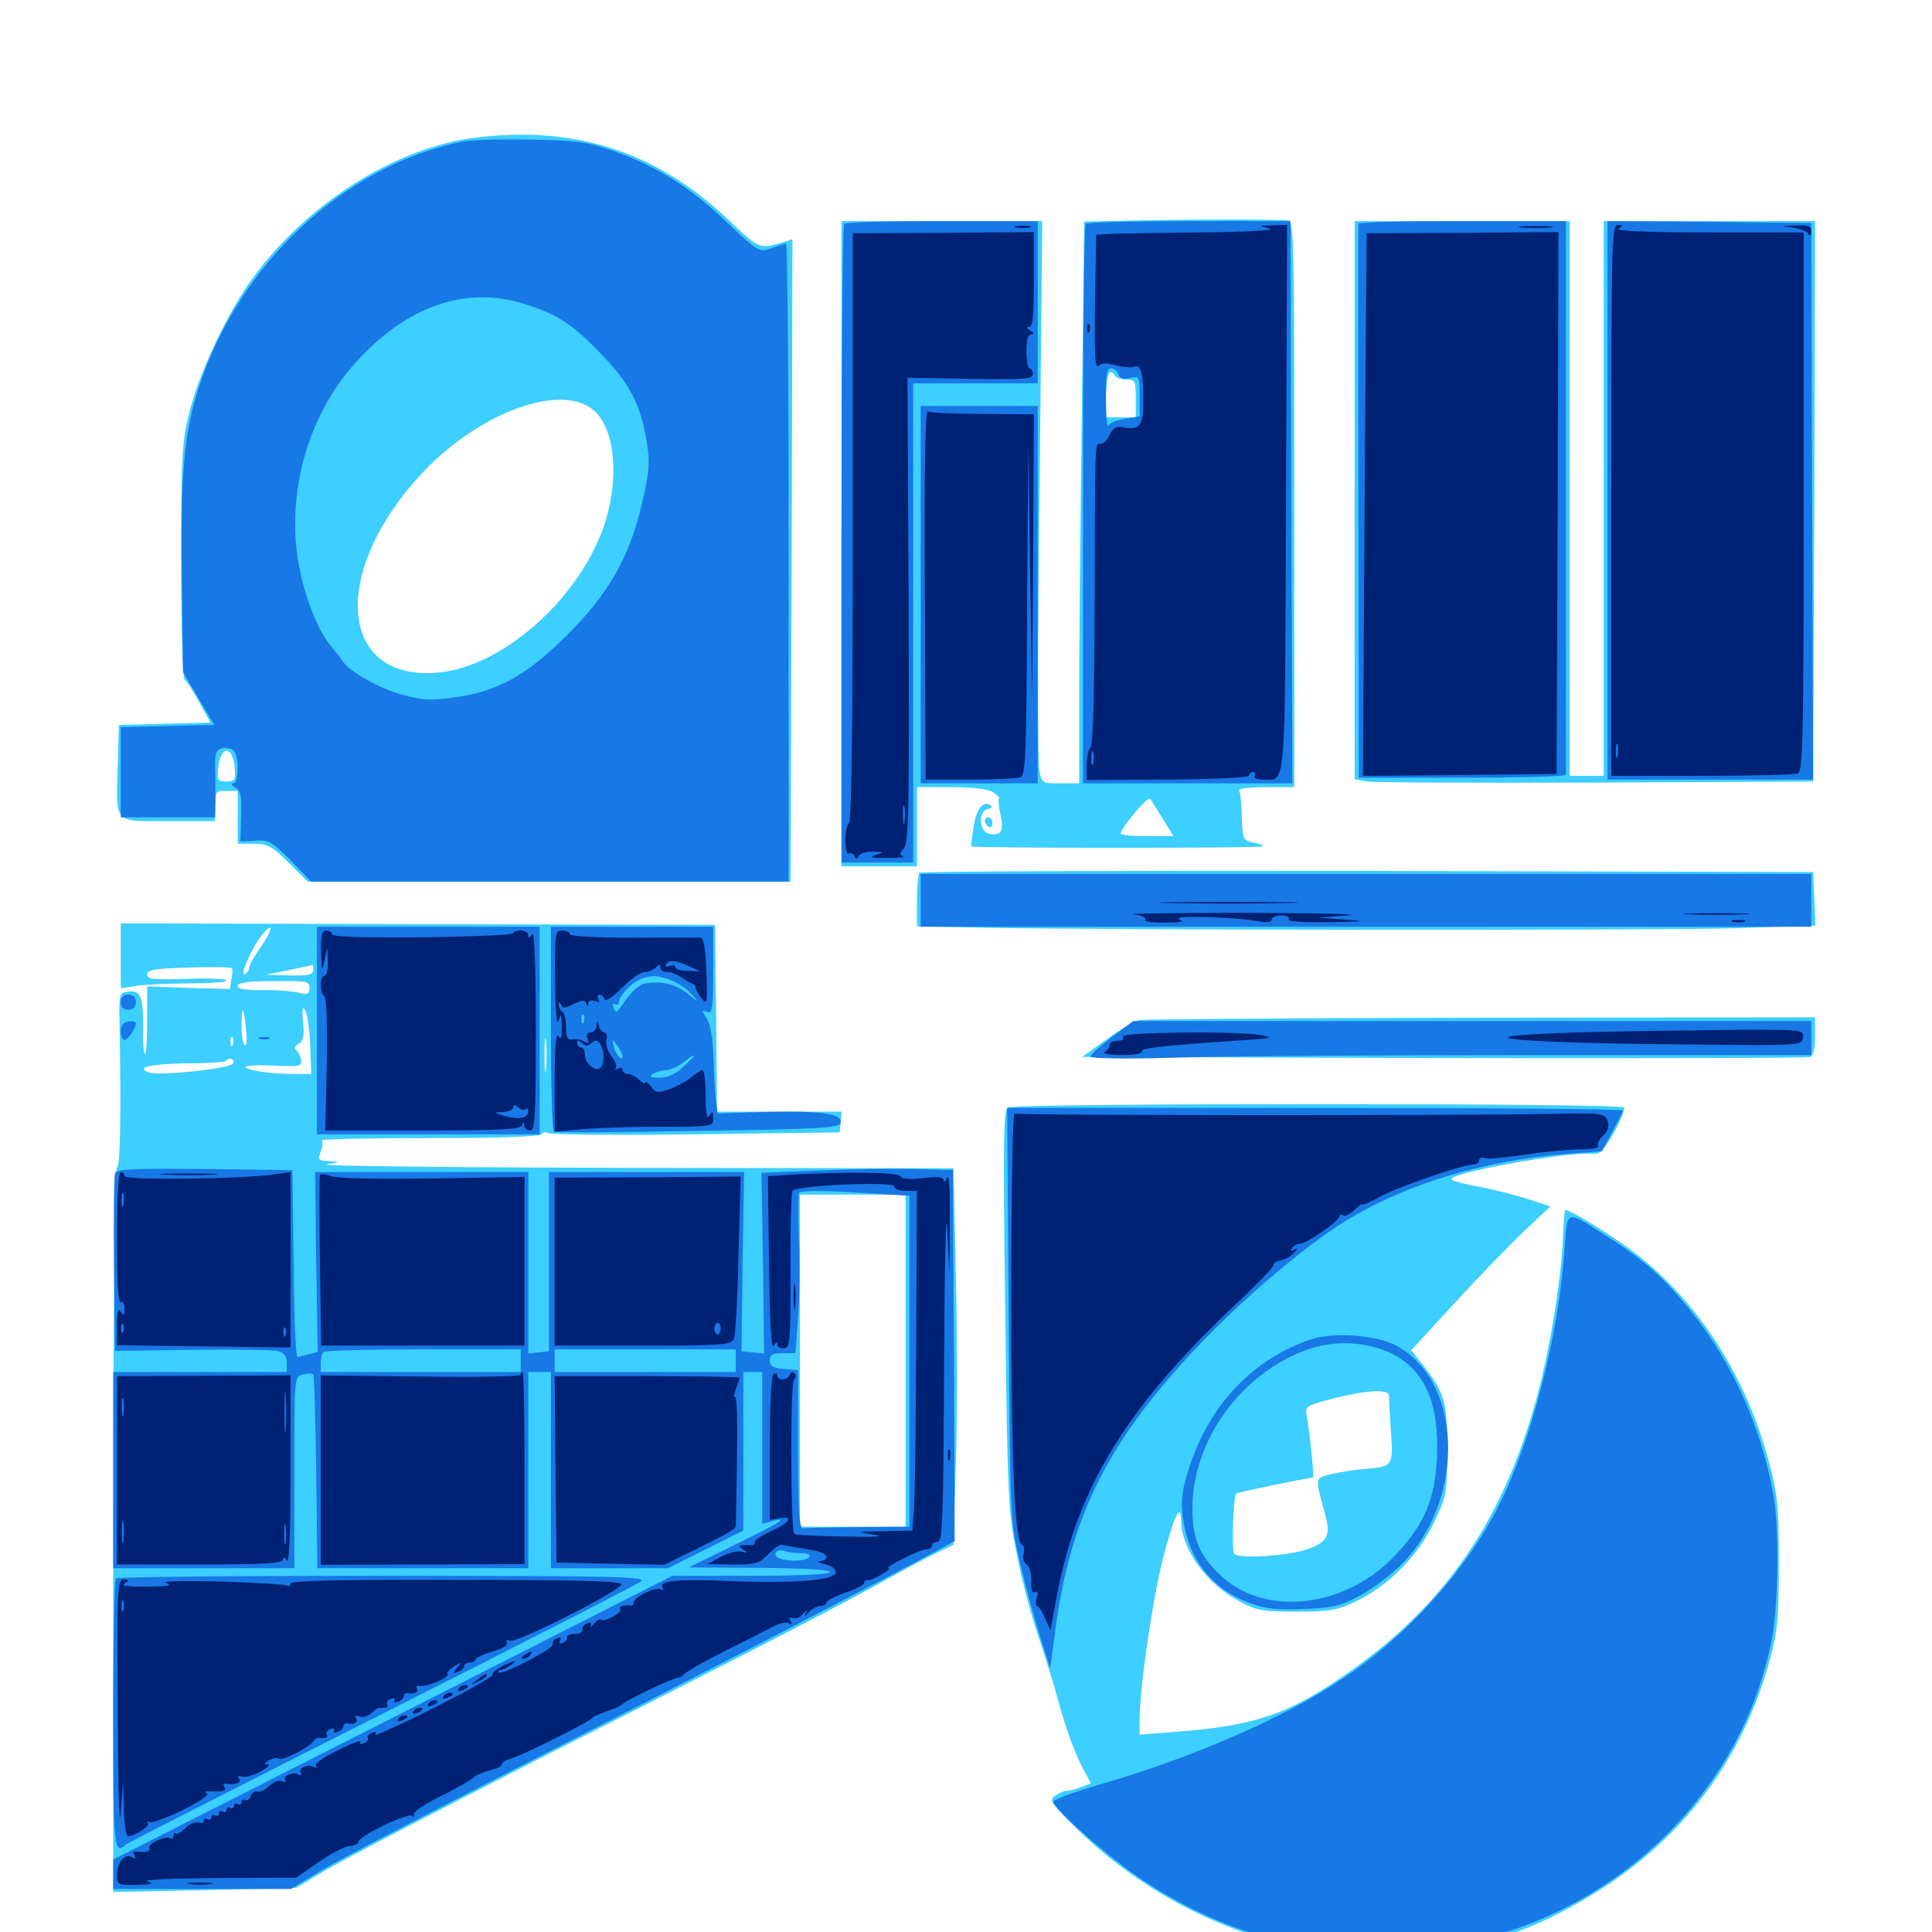 <svg xmlns="http://www.w3.org/2000/svg" viewBox="0 -1000 1000 1000">
	<path fill="#3ccfff" d="M238.086 -927.539C198.633 -919.727 157.812 -892.578 131.055 -856.445C117.969 -838.672 102.734 -806.445 97.852 -785.938C94.141 -771.094 93.75 -762.891 93.75 -709.375C93.75 -674.219 94.531 -649.023 95.508 -648.242C96.484 -647.656 100 -642.383 103.125 -636.523L108.984 -625.977L85.156 -625.391L61.523 -624.805L60.938 -604.297C60.156 -572.852 58.203 -575 86.914 -575H111.328V-582.812C111.328 -590.234 111.719 -590.625 117.188 -590.625H123.047V-576.953V-563.281H131.25C138.477 -563.281 140.625 -562.109 149.414 -553.516L159.375 -543.555H284.375H409.18L409.766 -709.961L410.156 -876.172L405.859 -874.805C392.969 -870.898 393.164 -870.898 377.344 -885.938C345.312 -916.406 310.156 -930.664 267.969 -930.273C258.594 -930.273 245.117 -928.906 238.086 -927.539ZM306.25 -788.477C317.773 -780.078 320.898 -754.883 313.477 -730.469C301.758 -692.188 261.523 -655.273 227.344 -651.953C175.977 -646.68 170.312 -702.344 217.188 -753.711C246.094 -785.352 288.281 -801.758 306.25 -788.477ZM121.484 -602.344C122.07 -596.289 121.484 -595.508 117.188 -595.508C112.695 -595.508 112.305 -596.094 112.891 -602.344C114.258 -614.453 120.508 -614.453 121.484 -602.344ZM590.625 -885.938L561.133 -885.352L559.961 -785.547C559.18 -730.664 558.594 -665.234 558.594 -640.039V-594.531H548.828C539.258 -594.531 539.258 -594.531 537.891 -601.758C537.109 -605.664 537.109 -671.094 538.086 -747.266L539.453 -885.547H487.5H435.547V-718.555V-551.562H455.078H474.609V-572.07V-592.578H492.773C505.469 -592.383 511.914 -591.602 514.453 -589.648C516.602 -588.086 517.773 -586.719 517.188 -586.719C516.602 -586.719 516.797 -583.008 517.773 -578.516C519.922 -569.727 518.164 -566.992 511.523 -568.555C506.641 -569.922 506.25 -580.273 511.328 -581.25C513.281 -581.641 513.867 -582.422 512.695 -583.203C508.789 -585.742 505.273 -581.25 503.906 -571.875C503.125 -566.602 502.539 -562.109 502.734 -561.914C503.516 -560.938 652.539 -560.938 653.516 -561.914C654.102 -562.305 651.953 -563.281 648.828 -563.867C643.359 -565.039 643.164 -565.43 642.773 -577.148C642.578 -583.789 641.992 -590.039 641.406 -591.016C640.82 -591.797 647.07 -592.578 655.078 -592.578H669.922V-739.062C669.922 -877.148 669.727 -885.547 666.602 -885.938C659.766 -886.523 619.531 -886.523 590.625 -885.938ZM577.148 -805.469C577.734 -804.492 580.469 -803.516 583.203 -803.516C587.5 -803.516 587.891 -802.734 587.891 -793.75V-783.984H579.883H572.07L572.461 -795.703C572.852 -806.836 574.414 -809.961 577.148 -805.469ZM601.367 -576.953L607.422 -567.188H593.75C586.133 -567.188 580.078 -567.773 580.078 -568.555C580.078 -571.094 592.773 -586.523 595.117 -586.719C595.312 -586.719 598.047 -582.422 601.367 -576.953ZM701.172 -741.016V-596.68L707.617 -595.508C710.938 -594.922 764.453 -594.727 826.172 -594.922L938.477 -595.508L939.062 -740.625L939.453 -885.547H884.766H830.078V-741.992V-598.438H821.289H812.5V-741.992V-885.547H756.836H701.172ZM509.766 -575.195C509.766 -574.023 510.742 -572.656 511.719 -572.07C512.891 -571.484 513.672 -572.266 513.672 -573.828C513.672 -575.586 512.891 -576.953 511.719 -576.953C510.742 -576.953 509.766 -576.172 509.766 -575.195ZM475.977 -548.242C475.195 -547.656 474.609 -541.016 474.609 -533.789V-520.508L502.539 -519.922C561.328 -518.555 856.641 -518.359 897.07 -519.531L939.648 -520.898L939.062 -534.766L938.477 -548.633L707.812 -549.219C581.055 -549.414 476.562 -549.023 475.977 -548.242ZM62.5 -505.273V-488.477L71.484 -489.844C76.562 -490.43 88.867 -491.016 98.828 -491.016C108.984 -491.016 117.188 -491.602 117.188 -492.578C117.188 -493.359 108.008 -493.75 96.68 -493.359C79.492 -492.773 76.172 -493.164 76.172 -495.703C76.172 -498.047 80.078 -498.633 97.852 -499.219C109.766 -499.609 119.727 -499.414 120.117 -498.828C120.508 -498.242 120.312 -495.703 119.727 -492.969L118.945 -488.086L97.461 -488.672L76.172 -489.453V-471.289C76.172 -461.328 75.586 -453.906 75 -454.492C74.219 -455.273 73.828 -461.719 74.023 -468.945C74.219 -484.18 72.656 -487.695 66.211 -486.719C61.719 -486.133 61.523 -485.742 61.914 -469.531C62.695 -422.852 62.305 -396.289 60.547 -395.703C59.375 -395.312 58.594 -324.219 58.594 -207.812V-20.703L105.859 -21.68L153.32 -22.852L167.969 -31.641C175.977 -36.523 224.805 -61.914 276.367 -88.281C394.922 -148.438 437.695 -170.508 460.938 -183.594C471.094 -189.258 482.617 -195.312 486.523 -197.07L493.555 -200.391L494.727 -242.578C495.508 -265.625 495.508 -309.57 494.727 -340.039L493.555 -395.312L327.344 -395.508C235.938 -395.703 164.648 -396.484 168.945 -397.266C176.367 -398.633 176.562 -398.633 170.508 -399.023C164.648 -399.219 164.258 -399.609 166.016 -403.906C166.992 -406.445 167.188 -409.18 166.602 -409.766C165.82 -410.352 191.016 -410.938 222.266 -410.938C259.766 -410.938 279.492 -411.719 280.273 -412.891C281.055 -414.062 282.617 -414.258 283.789 -413.477C285.156 -412.695 319.531 -412.305 360.352 -412.891L434.57 -413.867L435.156 -419.336L435.742 -424.609H403.516H371.094L370.703 -473.047L370.117 -521.289L216.406 -521.68L62.5 -522.07ZM134.961 -509.766C131.641 -505.078 128.906 -500.195 128.906 -499.023C128.906 -498.047 128.125 -496.484 126.953 -495.898C123.242 -493.75 130.859 -510.742 136.328 -516.992C141.992 -523.242 141.016 -518.75 134.961 -509.766ZM162.109 -497.852C162.109 -495.508 159.57 -494.922 150 -495.117L137.695 -495.508L149.414 -497.852C155.859 -499.219 161.328 -500.391 161.719 -500.586C161.914 -500.781 162.109 -499.414 162.109 -497.852ZM160.156 -488.672C160.156 -485.352 159.375 -484.961 153.906 -486.328C150.391 -487.109 141.992 -487.695 135.352 -487.5C126.953 -487.5 123.047 -488.086 123.047 -489.648C123.047 -491.406 128.711 -492.188 141.602 -492.188C158.789 -492.383 160.156 -492.188 160.156 -488.672ZM160.547 -459.375L161.133 -444.141H151.367C139.844 -444.141 126.953 -446.094 126.953 -447.852C126.953 -448.438 133.594 -448.828 141.797 -448.438C155.078 -447.852 156.445 -448.047 155.859 -451.367C155.469 -453.32 154.492 -455.469 153.32 -456.445C152.148 -457.227 152.539 -458.594 154.492 -459.766C157.031 -461.133 157.617 -463.867 156.836 -470.898C156.25 -477.344 156.641 -479.297 157.812 -477.344C158.984 -475.781 160.156 -467.578 160.547 -459.375ZM127.344 -467.188C127.93 -462.109 127.734 -458.398 126.758 -458.984C125.781 -459.57 125 -464.062 125 -468.945C125 -480.273 126.172 -479.297 127.344 -467.188ZM282.617 -446.68C282.227 -442.578 281.836 -445.898 281.836 -453.906C281.836 -461.914 282.227 -465.234 282.617 -461.328C283.008 -457.227 283.008 -450.586 282.617 -446.68ZM120.508 -459.375C119.922 -457.812 119.336 -458.398 119.336 -460.547C119.141 -462.695 119.727 -463.867 120.312 -463.086C120.898 -462.5 121.094 -460.742 120.508 -459.375ZM120.703 -449.609C119.727 -446.875 82.031 -442.969 76.953 -444.922C70.117 -447.461 77.148 -449.219 95.898 -449.609C106.641 -449.609 116.211 -450.195 116.797 -450.781C118.75 -452.93 121.484 -451.953 120.703 -449.609ZM122.656 -395.898C124.414 -396.484 122.852 -396.875 119.141 -396.875C115.43 -396.875 113.867 -396.484 115.82 -395.898C117.578 -395.508 120.703 -395.508 122.656 -395.898ZM136.133 -396.094C136.914 -396.68 135.742 -397.266 133.594 -397.07C131.445 -397.07 130.859 -396.484 132.422 -395.898C133.789 -395.312 135.547 -395.508 136.133 -396.094ZM150 -395.898C151.758 -396.484 149.805 -396.875 145.508 -396.68C141.211 -396.68 139.648 -396.289 142.188 -395.898C144.531 -395.508 148.047 -395.508 150 -395.898ZM468.75 -295.703V-209.766H441.406H414.062V-295.703V-381.641H441.406H468.75ZM589.844 -472.07C587.109 -471.484 579.492 -466.992 572.656 -461.914L560.156 -452.93L747.461 -452.344C850.391 -452.148 935.742 -452.344 937.109 -452.93C938.477 -453.516 939.453 -457.617 939.453 -463.672V-473.438L767.188 -473.242C672.266 -473.047 592.578 -472.461 589.844 -472.07ZM521.68 -426.758C519.336 -425.195 519.141 -409.57 520.312 -321.68C521.484 -223.047 521.875 -217.578 526.367 -195.117C528.906 -182.031 533.789 -163.672 537.109 -154.102C540.43 -144.336 544.727 -130.469 546.875 -122.852C551.562 -105.469 555.273 -95.312 560.352 -84.961L564.648 -76.953L559.57 -75C556.641 -73.828 553.32 -73.047 551.953 -73.047C550.586 -73.047 548.047 -71.875 546.094 -70.508C542.969 -68.164 543.75 -66.992 555.078 -55.664C603.32 -7.227 672.266 18.555 734.961 11.328C772.266 6.836 798.633 -2.734 830.664 -23.438C873.828 -51.758 902.734 -91.602 916.211 -141.406C920.117 -155.664 920.703 -162.695 920.703 -191.211C920.703 -220.898 920.117 -226.367 915.43 -243.945C902.734 -291.602 874.414 -333.008 837.695 -357.617C825.195 -366.211 811.914 -373.828 810.156 -373.828C809.766 -373.828 809.375 -367.578 808.984 -359.961C808.398 -341.406 803.711 -310.938 798.047 -286.914C781.641 -219.141 751.367 -172.266 700.195 -135.938C667.578 -112.695 650.195 -106.641 607.031 -103.516L589.844 -102.148V-109.57C589.844 -125.781 596.289 -170.508 601.562 -191.797C607.422 -215.039 611.328 -223.242 611.328 -212.695C611.523 -198.242 624.609 -180.078 641.602 -171.094C650.391 -166.406 653.516 -165.82 670.898 -165.82C688.086 -165.82 691.797 -166.406 701.758 -171.094C718.359 -178.906 734.375 -195.117 742.383 -212.305C748.828 -225.781 749.023 -227.148 749.023 -249.805C749.023 -275.195 747.852 -278.906 736.133 -293.945L730.469 -301.172L753.516 -326.172C766.211 -340.039 782.617 -356.836 789.648 -363.477L802.539 -375.586L790.43 -379.492C783.789 -381.641 772.656 -384.375 765.625 -385.742C758.594 -386.914 752.148 -388.672 751.367 -389.453C747.852 -392.578 812.891 -404.297 825 -402.734C827.93 -402.344 830.469 -405.078 835.352 -413.672C838.867 -419.922 841.211 -425.781 840.625 -426.758C839.258 -429.102 525.391 -429.102 521.68 -426.758ZM718.945 -277.734C718.945 -276.367 719.336 -267.969 719.922 -259.375C721.289 -241.016 720.898 -240.82 706.25 -239.648C700.781 -239.258 692.969 -237.891 688.672 -236.914C680.469 -234.766 680.664 -235.352 685.547 -217.383C688.867 -206.055 687.5 -202.539 678.711 -198.828C668.945 -194.727 640.82 -192.773 638.672 -195.898C637.5 -198.047 638.281 -225.391 639.844 -226.953C640.234 -227.539 677.148 -235.156 679.492 -235.156C680.273 -235.156 678.32 -255.664 676.562 -265.82C675.391 -271.875 675.586 -272.07 685.742 -275C704.883 -280.273 718.75 -281.445 718.945 -277.734Z"/>
	<path fill="#1878e5" d="M238.477 -926.562C177.734 -913.867 123.633 -863.281 102.93 -799.609C95.312 -776.172 93.359 -754.883 94.141 -700.977L94.727 -652.148L102.734 -638.477L110.938 -624.805L86.719 -624.219L62.5 -623.633V-600.391V-576.953H86.914H111.328L111.523 -585.352C111.523 -589.844 111.523 -597.656 111.328 -602.539C111.133 -610.156 111.719 -611.719 114.844 -612.695C116.992 -613.086 119.727 -612.695 120.898 -611.523C123.828 -608.594 123.633 -594.531 120.703 -594.531C119.336 -594.531 119.727 -593.555 121.68 -592.383C124.609 -590.625 125.195 -588.086 124.805 -577.344L124.414 -564.453L132.031 -564.844C139.062 -565.43 140.625 -564.453 150.391 -554.688L160.938 -543.75H284.57H408.203V-708.789C408.203 -799.609 407.617 -873.828 406.836 -873.828C406.055 -873.828 402.734 -872.852 399.219 -871.484C392.969 -869.336 392.773 -869.336 375.391 -885.742C356.641 -903.516 339.453 -914.258 316.406 -922.266C303.711 -926.562 298.047 -927.344 274.414 -927.734C259.375 -928.125 243.164 -927.539 238.477 -926.562ZM269.141 -843.359C287.109 -838.086 295.117 -833.203 309.57 -818.359C324.219 -803.711 330.273 -793.359 333.789 -776.562C336.719 -762.109 336.523 -756.836 331.836 -737.5C325.391 -710.938 314.648 -692.383 293.945 -671.68C272.656 -650.391 257.812 -642.188 235.547 -639.062C223.047 -637.305 218.75 -637.5 208.008 -640.43C196.484 -643.555 180.664 -652.539 177.344 -657.812C176.758 -658.984 174.219 -662.109 171.875 -664.844C162.891 -675.195 154.688 -699.023 153.125 -719.336C150.391 -757.227 164.258 -794.141 190.82 -819.336C215.039 -842.773 242.383 -850.977 269.141 -843.359ZM436.914 -884.18C436.133 -883.594 435.547 -808.789 435.547 -718.164V-553.516H454.102H472.656V-677.539V-801.562H504.883H537.109V-843.555V-885.547H487.695C460.352 -885.547 437.5 -884.961 436.914 -884.18ZM561.914 -884.18C561.133 -883.594 560.547 -817.969 560.547 -738.672V-594.531H614.844H668.945L668.359 -740.039L667.969 -885.547H615.625C586.719 -885.547 562.5 -884.961 561.914 -884.18ZM578.906 -806.25C579.688 -804.102 581.445 -803.516 584.961 -804.297C589.648 -805.469 589.844 -805.273 589.844 -794.922V-784.57L582.227 -783.203C577.93 -782.617 574.023 -780.859 573.633 -779.688C573.047 -778.32 572.461 -784.375 572.461 -793.359C572.266 -805.859 572.852 -809.375 575 -809.375C576.562 -809.375 578.32 -808.008 578.906 -806.25ZM703.125 -884.18C702.93 -883.203 702.93 -818.555 703.125 -740.039L703.32 -597.461H756.836C786.328 -597.461 810.547 -598.047 810.547 -599.023V-742.969V-885.547H756.836C727.344 -885.547 703.125 -884.961 703.125 -884.18ZM832.031 -741.016V-596.484H885.352H938.477L937.891 -740.43L937.5 -884.57L884.766 -885.156L832.031 -885.547ZM476.562 -692.188V-594.531H506.836H537.109V-692.188V-789.844H506.836H476.562ZM476.562 -533.984V-520.312H707.031H937.5V-533.984V-547.656H707.031H476.562ZM164.062 -466.602V-412.891H221.68H279.297V-466.602V-520.312H221.68H164.062ZM285.156 -467.773C285.156 -438.672 285.742 -414.648 286.719 -414.258C287.5 -413.672 321.094 -413.867 361.328 -414.648C427.734 -415.625 434.57 -416.211 435.156 -419.141C435.938 -423.633 424.023 -425.195 394.727 -424.414L371.484 -423.633L370.508 -430.469C370.117 -434.18 369.531 -444.141 369.336 -452.734C368.945 -462.695 367.773 -469.727 365.82 -472.852C363.086 -476.953 363.086 -477.344 366.016 -476.172C368.75 -475.195 369.141 -477.539 369.141 -497.656V-520.312H327.148H285.156ZM348.242 -492.188C351.758 -490.82 356.25 -487.5 358.398 -484.961C361.719 -481.055 361.328 -481.055 355.859 -485.742C350 -490.43 342.773 -492.383 334.18 -491.016C331.055 -490.625 326.367 -486.523 322.07 -479.883C319.336 -475.781 318.75 -475.586 317.578 -478.32C316.992 -480.078 317.188 -480.859 318.359 -480.273C319.531 -479.688 320.312 -480.078 320.312 -481.055C320.312 -484.18 326.562 -491.211 331.055 -492.969C336.719 -495.508 341.211 -495.312 348.242 -492.188ZM302.148 -471.094C301.562 -469.531 300.977 -470.117 300.977 -472.266C300.781 -474.414 301.367 -475.586 301.953 -474.805C302.539 -474.219 302.734 -472.461 302.148 -471.094ZM322.266 -453.32C322.266 -450.195 318.75 -453.906 317.773 -458.203C316.602 -462.5 316.797 -462.5 319.336 -458.984C320.898 -456.836 322.266 -454.297 322.266 -453.32ZM353.906 -448.047C349.609 -443.945 345.508 -442.188 341.211 -442.188C336.523 -442.188 335.742 -442.773 337.891 -444.141C339.453 -445.117 342.578 -446.094 344.727 -446.094C346.875 -446.094 350.781 -447.852 353.516 -450C360.938 -455.859 361.133 -454.492 353.906 -448.047ZM62.5 -481.25C62.5 -478.711 63.867 -477.344 66.406 -477.344C68.945 -477.344 70.312 -478.711 70.312 -481.25C70.312 -483.789 68.945 -485.156 66.406 -485.156C63.867 -485.156 62.5 -483.789 62.5 -481.25ZM63.867 -470.117C61.719 -468.164 62.305 -461.719 64.453 -461.719C66.211 -461.719 70.312 -467.773 70.312 -470.312C70.312 -471.875 65.43 -471.68 63.867 -470.117ZM575.586 -463.281C569.531 -458.594 564.453 -454.102 564.453 -453.125C564.453 -452.148 581.836 -451.758 607.031 -452.539C630.273 -453.32 714.258 -453.906 793.555 -453.906H937.5V-462.695V-471.484H761.914H586.523ZM134.375 -462.305C133.008 -462.891 133.984 -463.281 136.719 -463.281C139.453 -463.281 140.43 -462.891 139.258 -462.305C137.891 -461.914 135.547 -461.914 134.375 -462.305ZM522.07 -319.727C522.852 -213.086 522.852 -212.695 527.93 -191.211C530.664 -179.492 535.352 -162.305 538.281 -153.125L543.555 -136.523L546.094 -155.078C553.906 -215.234 573.242 -253.906 620.703 -303.906C644.727 -329.102 677.539 -356.836 698.633 -369.336C729.297 -387.695 768.945 -399.414 810.742 -402.734L829.102 -404.102L834.375 -413.867C837.305 -419.336 839.844 -424.219 839.844 -425.195C839.844 -425.977 768.164 -426.562 680.469 -426.562H521.289ZM59.57 -392.773C58.984 -391.406 58.789 -370.117 58.984 -345.508L59.57 -300.781L100 -301.367C122.07 -301.562 142.188 -301.367 144.336 -300.586C147.07 -299.805 148.438 -297.656 148.438 -294.531V-289.844H103.516H58.594V-239.062V-188.281H105.469H152.344V-237.891C152.344 -287.305 152.344 -287.5 156.641 -288.477C158.984 -289.258 161.523 -289.258 162.109 -288.672C162.695 -288.086 163.281 -265.234 163.672 -237.891L164.258 -188.281H218.75H273.438V-239.062V-289.844H279.297H285.156V-239.062V-188.281H315.43H345.703L365.234 -198.047L384.766 -207.812V-248.828V-289.844H389.648H394.531V-250.586V-211.328L399.805 -212.695C408.594 -214.844 404.102 -212.109 379.492 -200L356.445 -188.672L393.164 -188.477C416.016 -188.281 429.688 -187.5 429.688 -186.328C429.688 -185.156 414.844 -184.375 388.867 -184.375H348.047L203.32 -110.938L58.594 -37.5V-29.883V-22.266H104.688H150.586L165.625 -31.445C173.828 -36.523 218.555 -59.766 264.648 -83.398C372.266 -138.281 425.586 -165.82 471.289 -190.039L494.141 -202.344L493.75 -298.242L493.164 -394.336L473.633 -394.922C462.891 -395.117 440.625 -394.922 424.023 -394.141L394.141 -392.969L394.922 -346.094L395.508 -299.414L389.648 -300L383.789 -300.586L384.375 -347.07L385.156 -393.359H334.57H284.18V-347.07V-300.586L278.906 -300L273.438 -299.414V-346.289V-393.359H218.359H163.086L163.672 -346.68L164.453 -300.195L159.766 -299.023C157.227 -298.242 154.688 -297.656 153.906 -297.656C153.125 -297.656 152.148 -319.336 151.953 -346.094L151.367 -394.336L105.859 -394.922C70.117 -395.312 60.156 -394.922 59.57 -392.773ZM451.758 -382.227L470.703 -381.055V-295.312V-209.766L444.336 -209.57C429.883 -209.375 416.797 -209.18 415.625 -208.984C413.672 -208.789 413.086 -218.164 413.086 -249.805V-290.82L405.859 -291.406C400 -291.992 398.438 -292.773 398.438 -295.898C398.438 -298.828 399.805 -299.609 405.078 -299.609H411.719L413.086 -318.164C413.867 -328.516 414.062 -346.875 413.477 -359.18C413.086 -371.484 413.086 -382.031 413.672 -382.617C415.039 -383.984 428.32 -383.789 451.758 -382.227ZM269.531 -295.703V-289.844H217.773H166.016V-294.336C166.016 -296.875 166.602 -299.609 167.383 -300.195C167.969 -300.977 191.406 -301.562 219.141 -301.562H269.531ZM380.859 -295.703V-289.844H333.984H287.109V-295.703V-301.562H333.984H380.859ZM414.258 -196.094C417.773 -196.094 419.727 -195.312 418.945 -194.141C417.578 -191.992 408.398 -191.602 403.516 -193.359C401.758 -193.945 400.977 -195.312 401.562 -196.484C402.148 -197.461 404.102 -197.852 405.664 -197.266C407.227 -196.68 411.133 -196.094 414.258 -196.094ZM809.766 -352.93C806.641 -308.789 792.969 -255.078 776.172 -221.484C758.984 -187.305 728.516 -153.32 694.531 -130.859C664.844 -110.938 616.797 -90.039 569.336 -76.367C556.641 -72.656 545.703 -68.75 545.312 -67.578C544.336 -64.648 573.633 -38.672 591.602 -26.758C632.422 0.195 675.977 12.5 723.242 10.352C818.359 5.859 898.438 -60.352 916.797 -150C920.508 -167.773 921.094 -207.812 917.969 -225.977C911.719 -260.938 896.875 -294.336 875.586 -320.898C861.719 -338.281 850.977 -347.852 831.055 -360.547C809.961 -374.023 811.328 -374.414 809.766 -352.93ZM678.711 -306.836C649.219 -296.875 626.758 -273.828 616.016 -241.797C611.914 -229.297 611.133 -224.414 612.109 -215.82C614.648 -193.75 626.562 -177.93 646.289 -170.508C655.273 -167.188 660.352 -166.602 674.805 -167.188C690.234 -167.773 693.945 -168.75 704.492 -174.414C711.133 -178.125 721.094 -185.742 726.562 -191.406C759.18 -225.977 756.641 -286.133 721.875 -303.906C711.914 -308.984 689.844 -310.547 678.711 -306.836ZM720.312 -299.414C737.5 -291.016 745.117 -273.438 743.75 -245.508C742.773 -224.219 737.5 -211.523 722.852 -195.703C697.656 -168.164 656.055 -162.695 632.617 -183.789C621.094 -194.336 617.188 -203.125 617.188 -219.141C617.188 -254.492 642.383 -289.258 676.953 -301.562C691.016 -306.445 707.227 -305.664 720.312 -299.414ZM59.961 -183.008C59.18 -182.422 58.594 -150.781 58.594 -112.695C58.594 -42.578 58.984 -39.453 65.43 -45.508C66.602 -46.289 126.172 -76.758 198.242 -113.086C270.312 -149.414 330.469 -180.273 332.031 -181.641C334.375 -183.984 314.062 -184.375 198.047 -184.375C122.852 -184.375 60.547 -183.789 59.961 -183.008Z"/>
	<path fill="#002274" d="M525.977 -882.227C524.023 -882.812 525.586 -883.203 529.297 -883.203C533.008 -883.203 534.57 -882.812 532.812 -882.227C530.859 -881.836 527.734 -881.836 525.977 -882.227ZM657.227 -881.641C660.547 -880.859 645.312 -879.883 621.094 -879.688C598.047 -879.492 576.562 -879.102 573.242 -878.906L567.383 -878.516L566.797 -843.555C566.406 -817.188 566.797 -808.984 568.359 -810.547C569.922 -812.109 572.656 -812.305 577.539 -810.938C581.25 -809.961 585.547 -809.57 586.914 -810.156C590.625 -811.523 591.797 -807.031 591.797 -792.773C591.797 -779.492 590.039 -777.148 580.859 -778.906C577.93 -779.492 575.977 -778.32 574.414 -775C573.242 -772.461 571.289 -770.312 569.727 -770.312C566.602 -770.312 566.797 -775.195 566.602 -687.891C566.406 -640.82 565.82 -613.867 564.453 -613.086C563.477 -612.5 562.5 -608.398 562.5 -604.102V-596.289L604.492 -596.484C628.906 -596.68 646.484 -597.461 646.484 -598.633C646.484 -599.609 647.461 -600.391 648.633 -600.391C649.609 -600.391 650 -599.609 649.414 -598.438C648.633 -597.266 650.586 -596.484 653.711 -596.484C665.82 -596.484 665.039 -586.914 665.625 -741.992L666.211 -883.594L658.789 -883.398C651.367 -883.203 651.367 -883.203 657.227 -881.641ZM565.82 -604.883C565.234 -602.93 564.844 -604.102 564.844 -607.227C564.844 -610.547 565.234 -611.914 565.82 -610.742C566.211 -609.375 566.211 -606.641 565.82 -604.883ZM575.586 -605.078C576.367 -605.664 575.195 -606.25 573.047 -606.055C570.898 -606.055 570.312 -605.469 571.875 -604.883C573.242 -604.297 575 -604.492 575.586 -605.078ZM625.195 -604.297C619.922 -604.297 613.281 -604.688 610.156 -605.078C607.031 -605.469 601.367 -605.273 597.656 -604.297C591.992 -603.125 593.359 -602.734 605.469 -602.539C613.477 -602.148 623.438 -601.953 627.539 -601.758C631.445 -601.562 634.766 -601.953 634.766 -602.93C634.766 -603.711 630.469 -604.297 625.195 -604.297ZM642.578 -604.297C642.578 -606.641 642.383 -606.641 638.672 -604.297C636.133 -602.734 636.328 -602.344 639.258 -602.344C641.016 -602.344 642.578 -603.32 642.578 -604.297ZM659.18 -604.297C658.594 -605.469 657.617 -606.25 657.227 -606.25C656.836 -606.25 655.859 -605.469 655.273 -604.297C654.688 -603.32 655.469 -602.344 657.227 -602.344C658.984 -602.344 659.766 -603.32 659.18 -604.297ZM649.805 -603.125C650.586 -603.711 649.414 -604.297 647.266 -604.102C645.117 -604.102 644.531 -603.516 646.094 -602.93C647.461 -602.344 649.219 -602.539 649.805 -603.125ZM787.695 -882.227C783.594 -882.617 786.914 -883.008 794.922 -883.008C802.93 -883.008 806.25 -882.617 802.344 -882.227C798.242 -881.836 791.602 -881.836 787.695 -882.227ZM833.984 -741.016V-598.438H880.664C906.445 -598.438 928.711 -599.023 930.469 -599.609C933.203 -600.781 933.594 -614.844 933.594 -740.234V-879.688H884.375C851.758 -879.688 835.938 -880.469 837.891 -881.641C840.43 -883.203 840.234 -883.594 837.5 -883.594C834.18 -883.594 833.984 -875.586 833.984 -741.016ZM837.305 -608.789C836.719 -606.836 836.328 -608.008 836.328 -611.133C836.328 -614.453 836.719 -615.82 837.305 -614.648C837.695 -613.281 837.695 -610.547 837.305 -608.789ZM904.883 -600.977C915.82 -601.172 906.836 -601.562 884.766 -601.562C862.695 -601.562 853.711 -601.172 864.844 -600.977C875.781 -600.586 893.75 -600.586 904.883 -600.977ZM927.734 -882.227C931.445 -881.641 935.156 -880.273 935.938 -879.102C936.914 -877.539 937.5 -877.93 937.5 -880.273C937.5 -883.008 935.938 -883.594 929.297 -883.203C921.289 -883.008 921.289 -883.008 927.734 -882.227ZM441.406 -727.148C441.406 -627.93 440.82 -574.805 439.453 -574.023C438.477 -573.438 437.5 -569.336 437.5 -565.039C437.5 -560.742 438.281 -557.617 439.258 -558.203C440.234 -558.984 441.602 -558.203 442.188 -557.031C443.164 -555.078 443.555 -555.078 444.531 -557.031C445.117 -558.203 448.438 -559.375 451.758 -559.18C457.812 -558.984 457.812 -558.984 453.125 -557.422C449.414 -556.25 450.781 -555.859 458.984 -555.859C464.844 -555.859 468.555 -556.25 467.383 -556.836C465.43 -557.422 465.625 -558.398 467.773 -560.742C470.312 -563.281 470.703 -578.906 470.312 -683.984L469.727 -804.492L502.148 -803.906C530.273 -803.516 534.57 -803.711 534.57 -806.445C534.57 -808.008 533.789 -809.375 532.812 -809.375C532.031 -809.375 531.25 -813.281 531.25 -818.164C531.25 -823.828 532.031 -826.953 533.789 -826.953C535.352 -826.953 535.156 -827.734 533.203 -828.906C531.25 -830.078 531.055 -830.859 532.812 -830.859C534.57 -830.859 535.156 -837.109 535.156 -855.273V-879.883L488.281 -879.492L441.406 -879.297ZM468.164 -574.609C467.773 -572.07 467.383 -573.633 467.383 -577.93C467.188 -582.227 467.578 -584.18 468.164 -582.422C468.555 -580.469 468.555 -576.953 468.164 -574.609ZM707.031 -838.867C706.836 -816.797 706.445 -753.516 706.055 -698.438L705.469 -598.438L755.664 -598.828L805.664 -599.414L806.25 -739.648L806.641 -879.883L757.031 -879.492L707.422 -879.297ZM744.141 -605.078C744.141 -605.469 742.773 -606.25 741.211 -607.031C739.648 -607.617 738.281 -607.227 738.281 -606.25C738.281 -605.078 739.648 -604.297 741.211 -604.297C742.773 -604.297 744.141 -604.688 744.141 -605.078ZM753.32 -605.078C754.102 -605.664 752.93 -606.25 750.781 -606.055C748.633 -606.055 748.047 -605.469 749.609 -604.883C750.977 -604.297 752.734 -604.492 753.32 -605.078ZM777.93 -600.977C787.891 -601.172 779.297 -601.562 758.789 -601.562C738.477 -601.562 730.273 -601.172 740.82 -600.977C751.367 -600.586 767.969 -600.586 777.93 -600.977ZM562.695 -829.688C562.695 -827.539 563.281 -826.953 563.867 -828.516C564.453 -829.883 564.258 -831.641 563.672 -832.227C563.086 -833.008 562.5 -831.836 562.695 -829.688ZM478.711 -692.383L479.102 -596.484H502.148C514.648 -596.484 526.367 -597.07 528.125 -597.656C530.859 -598.633 531.25 -608.398 531.641 -684.18L532.227 -769.336L533.203 -703.906L534.18 -638.477L534.766 -712.109L535.156 -785.547L508.789 -785.742C494.141 -785.742 481.445 -786.328 480.273 -787.109C478.906 -787.891 478.32 -757.812 478.711 -692.383ZM607.031 -532.617C590.625 -532.812 603.516 -533.203 635.742 -533.203C667.969 -533.203 681.445 -532.812 665.625 -532.617C649.805 -532.227 623.438 -532.227 607.031 -532.617ZM586.523 -526.758C590.43 -526.367 593.359 -525.195 592.773 -524.023C591.992 -523.047 596.289 -522.266 602.93 -522.461C611.328 -522.461 613.281 -523.047 610.352 -524.219C605.859 -526.367 639.062 -525.391 650.977 -523.242C655.859 -522.266 658.203 -522.656 658.203 -524.023C658.203 -525.195 660.547 -526.172 663.281 -526.172C666.016 -526.172 667.773 -525.391 666.992 -524.219C666.211 -523.047 673.633 -522.461 687.891 -522.656C707.031 -523.047 708.203 -523.242 696.289 -524.023L682.617 -525L697.266 -526.172C705.273 -526.953 682.031 -527.344 645.508 -527.539C608.984 -527.539 582.422 -527.148 586.523 -526.758ZM874.609 -526.758C866.797 -526.953 873.047 -527.344 888.672 -527.344C904.297 -527.344 910.547 -526.953 902.93 -526.758C895.117 -526.367 882.227 -526.367 874.609 -526.758ZM897.07 -522.852C895.117 -523.438 896.289 -523.828 899.414 -523.828C902.734 -523.828 904.102 -523.438 902.93 -522.852C901.562 -522.461 898.828 -522.461 897.07 -522.852ZM166.211 -507.227C166.406 -497.07 166.602 -496.68 167.969 -502.734L169.336 -509.57L169.727 -502.344C169.727 -498.242 169.141 -494.922 167.969 -494.922C165.43 -494.922 165.43 -485.742 167.969 -484.18C168.945 -483.594 169.531 -469.336 169.141 -449.023L168.359 -414.844H218.75C257.227 -414.844 269.531 -415.43 270.117 -417.383C270.898 -419.336 271.289 -419.336 271.289 -417.383C271.484 -416.016 272.852 -414.844 274.414 -414.844C276.953 -414.844 277.344 -421.875 277.344 -467.188C277.344 -501.562 276.562 -518.359 275.391 -516.406C274.219 -514.453 273.438 -514.258 273.438 -516.016C273.438 -517.188 271.68 -518.359 269.531 -518.359C267.383 -518.359 265.625 -517.773 265.625 -516.992C265.625 -516.016 244.531 -515.234 218.75 -514.844C187.891 -514.648 171.875 -515.039 171.875 -516.406C171.875 -517.383 170.508 -518.359 168.945 -518.359C166.602 -518.359 166.016 -516.016 166.211 -507.227ZM272.07 -425.977C272.852 -426.562 273.438 -426.172 273.438 -424.805C273.438 -421.289 268.75 -420.312 261.523 -422.266C255.078 -424.219 255.078 -424.219 260.352 -424.414C263.281 -424.609 265.625 -425.586 265.625 -426.758C265.625 -428.32 266.406 -428.516 268.164 -426.758C269.727 -425.586 271.484 -425.195 272.07 -425.977ZM236.914 -417.383C238.086 -417.969 237.109 -418.359 234.375 -418.359C231.641 -418.359 230.664 -417.969 232.031 -417.383C233.203 -416.992 235.547 -416.992 236.914 -417.383ZM287.305 -492.578C287.5 -476.562 288.086 -468.555 289.062 -471.484C290.43 -475.781 290.625 -475.391 290.82 -468.555C290.82 -462.891 290.43 -461.523 289.062 -463.672C287.695 -465.625 287.109 -458.008 287.109 -440.43V-414.258L300.391 -415.43C307.617 -416.211 325.977 -416.797 341.406 -416.797C368.945 -416.797 369.141 -416.797 369.141 -421.289C369.141 -424.805 368.75 -425 367.188 -422.656C365.82 -420.508 365.234 -423.633 365.234 -433.008C365.234 -440.234 364.453 -446.094 363.672 -446.094C362.695 -446.094 359.961 -444.336 357.617 -442.188C355.078 -440.234 350 -437.5 346.289 -436.133C340.43 -434.18 339.258 -434.375 336.914 -437.695C335.352 -439.648 333.984 -440.43 333.984 -439.648C333.984 -438.672 332.617 -439.453 330.859 -441.016C329.297 -442.773 326.562 -444.141 325 -444.141C323.438 -444.141 322.266 -445.117 322.266 -446.289C322.266 -447.266 321.094 -447.656 319.922 -446.875C318.555 -446.094 317.969 -446.094 318.75 -447.07C319.531 -447.852 318.555 -450.586 316.602 -453.125C314.453 -455.859 313.281 -459.57 313.867 -461.719C314.453 -463.867 314.062 -465.625 312.891 -465.625C311.719 -465.625 310.352 -467.188 309.961 -469.141C309.18 -472.266 308.984 -472.266 308.789 -469.141C308.789 -467.188 307.227 -465.625 305.664 -465.625C303.906 -465.625 303.32 -464.453 304.102 -462.305C305.078 -459.961 304.688 -459.57 302.539 -460.938C300.977 -461.719 298.242 -462.305 296.484 -462.109C293.75 -461.523 292.969 -462.891 292.969 -468.359C292.969 -472.07 292.188 -475.781 291.016 -476.367C290.039 -476.953 289.062 -478.711 289.258 -479.883C289.258 -481.641 289.648 -481.641 290.43 -479.883C291.016 -477.93 292.578 -478.125 296.875 -480.273C301.172 -482.422 302.734 -482.617 303.32 -480.664C304.102 -478.906 304.492 -478.906 304.492 -480.664C304.688 -482.031 306.055 -482.617 308.008 -481.836C310.156 -481.055 310.742 -481.25 309.766 -482.812C308.984 -484.18 309.18 -485.156 310.352 -485.156C311.328 -485.156 312.5 -484.18 312.891 -482.812C313.477 -481.445 316.992 -483.789 321.875 -488.672C326.367 -493.164 331.445 -496.875 333.594 -496.875C335.547 -496.875 338.086 -497.852 339.453 -499.219C341.211 -500.977 341.797 -500.977 341.797 -499.219C341.797 -497.852 343.359 -496.875 345.312 -496.875C347.266 -496.875 350.391 -495.703 352.539 -494.141C354.688 -492.773 357.422 -491.211 358.398 -490.82C359.57 -490.43 360.156 -489.648 359.961 -489.062C359.766 -488.477 361.133 -485.938 362.891 -483.594C366.016 -479.492 366.211 -480.078 365.625 -496.875C365.234 -508.594 364.258 -514.453 362.695 -514.648C361.328 -514.648 345.703 -514.844 327.734 -514.648C308.008 -514.648 294.922 -515.43 294.922 -516.406C294.922 -517.578 293.164 -518.359 291.016 -518.359C287.305 -518.359 287.109 -517.188 287.305 -492.578ZM356.445 -500L362.305 -497.266L356.055 -497.461C352.539 -497.461 349.609 -498.242 349.609 -499.414C349.609 -500.391 348.242 -500.586 346.484 -500C344.922 -499.414 344.141 -499.609 344.727 -500.781C346.289 -503.32 349.414 -503.125 356.445 -500ZM306.25 -460.156C308.203 -461.914 309.375 -461.719 310.742 -459.57C313.086 -455.859 312.891 -448.633 310.547 -447.07C307.617 -445.312 302.734 -449.805 302.734 -454.102C302.734 -456.25 301.953 -457.812 300.781 -457.812C299.805 -457.812 298.828 -458.789 298.828 -460.156C298.828 -461.914 299.414 -461.914 301.172 -460.156C302.93 -458.398 304.102 -458.398 306.25 -460.156ZM824.219 -465.82C747.266 -463.867 776.562 -460.156 874.023 -459.375C932.422 -458.789 932.617 -458.789 933.203 -462.891C933.789 -466.992 933.398 -466.992 901.953 -466.992C884.375 -466.797 849.414 -466.406 824.219 -465.82ZM581.25 -463.477C581.836 -462.5 581.25 -461.523 580.273 -461.523C579.102 -461.328 577.344 -461.133 576.172 -460.938C575.195 -460.938 574.219 -459.961 574.414 -458.984C574.414 -458.008 573.438 -456.445 571.875 -455.664C570.312 -454.688 573.633 -453.906 580.664 -453.906C587.109 -453.906 591.602 -454.688 591.016 -455.664C589.844 -457.422 599.805 -458.594 639.648 -461.328C658.594 -462.5 660.156 -462.891 652.539 -464.258C640.625 -466.406 579.688 -465.82 581.25 -463.477ZM523.438 -330.469C523.438 -241.992 525.195 -201.758 529.102 -200.391C530.078 -200 530.273 -198.047 529.883 -195.703C529.102 -193.555 529.883 -191.016 531.445 -190.234C532.812 -189.258 533.984 -185.547 533.789 -181.641C533.594 -177.148 534.375 -175 535.742 -175.977C536.914 -176.758 537.305 -175.586 536.719 -173.047C535.938 -170.703 536.133 -168.75 536.719 -168.75C537.5 -168.75 539.453 -166.016 540.82 -162.5L543.75 -156.25L547.07 -174.414C558.008 -231.25 583.594 -272.461 641.602 -326.758C651.172 -335.938 659.18 -344.141 659.18 -345.117C659.18 -346.289 660.938 -347.266 662.891 -347.656C664.844 -347.852 667.969 -349.609 669.727 -351.562C671.875 -353.711 671.875 -354.297 670.117 -353.32C668.359 -352.344 667.773 -352.539 668.75 -353.906C669.531 -355.273 671.484 -356.25 672.852 -356.25C676.367 -356.25 693.359 -368.164 693.359 -370.508C693.359 -371.289 694.141 -371.68 695.312 -370.898C696.289 -370.312 698.828 -371.484 701.172 -373.828C703.32 -375.977 705.078 -377.148 705.078 -376.562C705.078 -375.977 709.18 -377.734 714.062 -380.469C723.047 -385.547 757.227 -397.266 762.695 -397.266C764.258 -397.266 765.625 -398.242 765.625 -399.414C765.625 -400.586 766.797 -401.172 768.359 -400.586C769.727 -400 779.297 -400.781 789.258 -402.344C799.414 -403.906 812.305 -405.078 817.969 -405.078C824.023 -405.078 827.93 -405.859 827.148 -406.836C826.562 -408.008 827.734 -410.352 829.883 -412.305C832.422 -414.844 833.008 -416.992 832.031 -419.922C830.469 -423.828 829.297 -424.023 801.367 -423.438C743.75 -422.461 526.953 -422.656 525.195 -423.633C524.219 -424.414 523.438 -388.281 523.438 -330.469ZM60.547 -358.984C60.547 -336.719 61.133 -325.195 62.5 -325.977C63.672 -326.562 64.453 -325.195 64.453 -322.656C64.453 -319.141 64.062 -318.75 62.5 -321.094C61.133 -323.242 60.547 -321.094 60.547 -313.867V-303.711L105.469 -303.125L150.391 -302.539V-347.852V-393.359L142.188 -392.188C125.586 -389.648 64.453 -389.062 64.453 -391.211C64.453 -392.383 63.672 -393.359 62.5 -393.359C61.328 -393.359 60.547 -380.664 60.547 -358.984ZM63.867 -376.367C63.281 -374.414 62.891 -375.586 62.891 -378.711C62.891 -382.031 63.281 -383.398 63.867 -382.227C64.258 -380.859 64.258 -378.125 63.867 -376.367ZM63.867 -310.938C63.281 -309.375 62.695 -309.961 62.695 -312.109C62.5 -314.258 63.086 -315.43 63.672 -314.648C64.258 -314.062 64.453 -312.305 63.867 -310.938ZM147.852 -308.984C147.266 -307.422 146.68 -308.008 146.68 -310.156C146.484 -312.305 147.07 -313.477 147.656 -312.695C148.242 -312.109 148.438 -310.352 147.852 -308.984ZM143.164 -309.961C144.336 -310.547 142.969 -310.938 139.648 -310.938C136.523 -310.938 135.352 -310.547 137.305 -309.961C139.062 -309.57 141.797 -309.57 143.164 -309.961ZM85.547 -391.992C78.711 -392.383 84.18 -392.578 97.656 -392.578C111.133 -392.578 116.602 -392.383 109.961 -391.992C103.125 -391.602 92.188 -391.602 85.547 -391.992ZM165.625 -391.797C165.234 -391.016 165.234 -370.898 165.625 -347.07L166.211 -303.516H218.75H271.484V-347.266V-390.82L224.023 -390.039C194.922 -389.648 174.414 -390.039 171.289 -391.211C168.555 -392.383 165.82 -392.578 165.625 -391.797ZM262.305 -309.961C263.477 -310.547 262.5 -310.938 259.766 -310.938C257.031 -310.938 256.055 -310.547 257.422 -309.961C258.594 -309.57 260.938 -309.57 262.305 -309.961ZM409.18 -391.992L397.461 -391.211L398.047 -345.898C398.438 -316.406 399.219 -301.562 400.391 -303.516C401.562 -305.273 402.344 -305.469 402.344 -304.102C402.344 -302.93 403.906 -301.953 405.859 -302.148C408.984 -302.344 409.18 -305.664 409.18 -341.992C408.984 -363.867 409.57 -382.617 410.156 -383.594C411.914 -386.523 462.891 -388.672 462.891 -385.938C462.891 -384.57 465.43 -383.594 468.75 -383.594H474.609L474.219 -307.031C474.023 -264.844 473.633 -225.195 473.047 -219.141L472.266 -207.812L457.422 -207.422C442.773 -207.227 442.773 -207.227 452.148 -205.664C458.789 -204.688 454.102 -204.297 437.109 -204.688C423.438 -204.883 411.719 -205.469 411.133 -206.055C409.18 -208.008 408.984 -283.984 410.938 -285.938C411.914 -286.914 412.109 -288.477 411.133 -289.258C410.352 -290.234 409.18 -289.648 408.789 -288.477C407.617 -285.352 402.344 -285.156 402.344 -288.086C402.344 -289.062 401.562 -289.453 400.391 -288.867C399.219 -288.086 398.438 -273.242 398.438 -250.391V-213.281L403.32 -214.062C411.133 -215.625 408.984 -211.914 399.414 -207.617C394.531 -205.469 390.625 -202.93 390.625 -201.953C390.625 -200.781 390.039 -200.195 389.258 -200.195C388.281 -200.391 386.328 -200.391 384.766 -200.195C382.227 -200 382.227 -199.805 384.766 -197.852C387.109 -196.289 386.914 -196.094 383.789 -196.875C381.641 -197.461 376.758 -196.094 373.047 -194.141L366.211 -190.43L379.492 -190.234C391.602 -190.234 393.164 -190.82 397.852 -195.703C400.586 -198.633 403.711 -200.781 404.688 -200.391C405.664 -200.195 409.57 -199.414 413.672 -198.828C424.023 -197.266 427.734 -196.094 427.734 -193.945C427.734 -192.969 426.172 -191.992 424.414 -191.992C422.461 -191.797 423.633 -191.211 426.758 -190.43C430.078 -189.844 432.617 -187.891 432.617 -186.328C432.617 -182.031 411.328 -180.273 377.734 -181.641C349.805 -182.812 340.625 -181.836 342.969 -178.125C343.75 -176.758 343.359 -176.562 342.188 -177.344C339.648 -178.906 328.125 -173.438 328.125 -170.703C328.125 -169.531 327.539 -168.945 326.758 -168.945C323.047 -169.531 320.117 -168.555 321.094 -166.992C322.266 -165.234 312.5 -160.156 310.938 -161.719C310.352 -162.305 308.789 -161.328 307.227 -159.375C305.664 -157.617 304.883 -157.227 305.664 -158.398C306.445 -159.961 305.859 -160.547 303.906 -159.766C302.148 -159.18 301.172 -157.617 301.367 -156.445C301.562 -155.078 299.805 -154.102 297.461 -154.297C295.117 -154.297 293.359 -153.516 293.555 -152.539C293.75 -151.562 292.773 -150.195 291.211 -149.609C289.648 -149.023 289.062 -149.609 289.844 -150.977C290.82 -152.344 290.039 -152.734 288.281 -151.953C286.523 -151.367 285.742 -150 286.133 -149.023C287.5 -147.07 259.961 -132.812 258.203 -134.375C257.617 -134.961 258.008 -135.547 258.984 -135.547C260.156 -135.547 262.695 -136.914 264.844 -138.477C267.773 -140.82 266.992 -140.82 261.328 -138.281C257.422 -136.328 254.492 -134.18 255.078 -133.398C255.664 -132.422 241.797 -124.609 224.609 -116.016C207.227 -107.227 193.555 -101.172 194.336 -102.148C194.922 -103.516 194.336 -103.711 192.578 -103.125C190.82 -102.539 189.844 -101.172 190.43 -100.391C191.016 -99.609 190.039 -98.242 188.281 -97.656C186.523 -97.07 185.938 -97.266 186.523 -98.438C187.305 -99.609 182.031 -97.656 175 -94.141C167.969 -90.82 162.891 -87.109 163.477 -86.133C164.062 -84.961 163.672 -84.766 162.5 -85.352C159.57 -87.305 154.102 -84.766 155.664 -82.227C156.25 -81.25 155.859 -80.859 154.688 -81.445C151.953 -83.203 146.289 -80.859 147.656 -78.711C148.242 -77.734 147.266 -77.539 145.703 -78.125C144.141 -78.711 141.211 -77.539 139.258 -75.586C137.109 -73.438 134.375 -72.266 133.203 -72.656C131.836 -73.047 130.273 -72.07 129.688 -70.312C129.102 -68.555 127.734 -67.773 126.758 -68.359C125.781 -68.945 125 -68.359 125 -67.188C125 -66.016 124.219 -65.625 123.047 -66.211C122.07 -66.797 121.094 -66.406 121.094 -65.234C121.094 -64.062 120.117 -63.672 119.141 -64.258C117.969 -64.844 117.188 -64.453 117.188 -63.281C117.188 -62.109 116.406 -61.719 115.234 -62.305C114.258 -62.891 113.281 -62.5 113.281 -61.328C113.281 -60.156 112.305 -59.766 111.328 -60.352C110.156 -60.938 109.375 -60.547 109.375 -59.375C109.375 -58.203 108.594 -57.812 107.422 -58.398C106.445 -58.984 105.469 -58.789 105.469 -57.617C105.469 -56.445 104.297 -56.055 102.734 -56.641C101.172 -57.227 98.242 -56.055 96.094 -53.906C93.945 -51.758 91.602 -50.391 91.016 -50.977C90.43 -51.758 89.844 -51.172 89.844 -49.805C89.844 -48.438 89.062 -47.852 88.086 -48.633C85.547 -50 75.977 -45.508 77.344 -43.555C78.32 -41.797 75.391 -41.016 70.508 -41.602C68.945 -41.992 68.555 -41.211 69.531 -39.648C70.312 -38.086 70.117 -37.695 68.555 -38.672C65.039 -41.016 60.547 -36.133 60.547 -29.883C60.547 -24.414 60.742 -24.219 70.898 -24.414C78.906 -24.609 80.078 -25 76.172 -26.172C73.438 -27.148 88.672 -27.734 112.305 -27.93L153.32 -28.125L164.844 -36.133C171.289 -40.625 178.516 -44.336 181.055 -44.531C183.594 -44.531 185.547 -45.703 185.547 -46.68C185.547 -49.609 210.742 -61.719 213.281 -60.156C214.453 -59.375 214.844 -59.57 214.258 -60.742C213.477 -61.914 219.727 -66.211 228.125 -70.312C236.328 -74.414 244.336 -78.906 245.508 -80.273C246.875 -81.445 250.586 -83.008 253.906 -83.789C257.031 -84.57 259.766 -85.742 259.766 -86.719C259.766 -87.695 261.719 -89.062 264.258 -89.648C270.312 -91.406 305.469 -108.984 306.25 -110.547C306.641 -111.328 310.156 -112.891 314.062 -114.258C317.969 -115.43 321.68 -117.188 322.266 -117.969C323.633 -119.727 348.438 -131.641 350.977 -131.641C352.148 -131.641 353.516 -132.422 353.906 -133.203C354.297 -134.18 363.672 -139.648 375 -145.312C386.328 -150.977 397.852 -156.836 400.781 -158.398C403.711 -159.961 407.227 -160.547 408.398 -159.766C409.961 -158.789 410.156 -159.18 409.18 -160.938C408.203 -162.5 408.594 -163.086 410.352 -162.5C411.914 -161.914 414.258 -162.891 415.625 -164.648C417.773 -167.188 417.969 -167.188 416.992 -164.844C416.211 -162.891 416.602 -163.086 418.555 -165.43C420.117 -167.188 422.852 -168.75 424.609 -168.75C426.367 -168.75 427.734 -169.531 427.734 -170.508C427.734 -171.484 432.227 -173.828 437.5 -175.586C442.969 -177.344 447.266 -179.688 447.266 -180.664C447.266 -181.641 447.852 -182.227 448.828 -182.031C449.609 -181.836 452.93 -183.008 456.055 -184.961C459.375 -186.719 461.133 -188.086 459.961 -188.281C456.836 -188.281 475.977 -198.047 479.492 -198.047C481.055 -198.047 482.422 -199.023 482.422 -200C482.422 -201.172 483.789 -201.953 485.352 -201.953C487.891 -201.953 488.281 -213.672 488.672 -294.336C488.867 -344.922 489.648 -376.367 490.234 -364.062L491.406 -341.602L491.602 -367.969C491.797 -384.18 491.211 -392.773 490.234 -390.43C489.258 -388.281 488.477 -387.695 488.477 -389.062C488.281 -390.82 485.547 -391.211 477.734 -390.234C470.898 -389.453 466.797 -389.648 466.016 -391.211C464.648 -393.359 438.477 -393.555 409.18 -391.992ZM428.32 -390.039C429.492 -390.625 428.125 -391.016 424.805 -391.016C421.68 -391.016 420.508 -390.625 422.461 -390.039C424.219 -389.648 426.953 -389.648 428.32 -390.039ZM457.617 -390.039C462.109 -390.43 458.008 -390.625 448.242 -390.625C438.672 -390.625 434.961 -390.43 440.039 -390.039C445.117 -389.648 453.125 -389.648 457.617 -390.039ZM287.109 -347.07V-303.516H332.812C374.414 -303.516 378.516 -303.906 379.883 -307.031C380.664 -308.789 381.836 -328.516 382.227 -350.586L383.398 -391.016L335.156 -390.625L287.109 -390.43ZM373.047 -312.305C373.047 -310.742 372.266 -309.375 371.484 -309.375C370.508 -309.375 369.727 -310.742 369.727 -312.305C369.727 -313.867 370.508 -315.234 371.484 -315.234C372.266 -315.234 373.047 -313.867 373.047 -312.305ZM410.742 -328.906C410.742 -323.047 411.133 -320.508 411.523 -323.633C411.914 -326.562 411.914 -331.25 411.523 -334.375C411.133 -337.305 410.742 -334.766 410.742 -328.906ZM269.531 -288.477C269.531 -287.5 246.289 -287.109 217.773 -287.5L166.016 -288.086V-239.062V-190.039L218.75 -190.234L271.484 -190.43V-240.234C271.484 -267.578 271.094 -289.844 270.508 -289.844C269.922 -289.844 269.531 -289.258 269.531 -288.477ZM191.992 -284.57C193.164 -285.156 191.797 -285.547 188.477 -285.547C185.352 -285.547 184.18 -285.156 186.133 -284.57C187.891 -284.18 190.625 -284.18 191.992 -284.57ZM211.523 -192.773C213.867 -193.164 211.523 -193.555 206.055 -193.555C200.781 -193.555 198.633 -193.164 201.758 -192.773C204.688 -192.383 208.984 -192.383 211.523 -192.773ZM229.102 -192.773C231.445 -193.164 229.492 -193.555 224.609 -193.555C219.727 -193.555 217.773 -193.164 220.312 -192.773C222.656 -192.383 226.562 -192.383 229.102 -192.773ZM60.547 -238.867V-190.234H103.516C136.523 -190.234 146.484 -190.82 146.484 -192.773C146.484 -194.336 147.266 -194.141 148.438 -192.188C149.609 -190.234 150.391 -206.055 150.391 -238.672V-288.086L105.469 -287.891L60.547 -287.695ZM84.57 -284.57C87.891 -284.961 85.156 -285.352 78.125 -285.352C71.094 -285.352 68.359 -284.961 71.875 -284.57C75.195 -284.18 81.055 -284.18 84.57 -284.57ZM147.852 -259.961C147.461 -255.469 147.266 -259.766 147.266 -269.336C147.266 -279.102 147.461 -282.617 147.852 -277.539C148.242 -272.461 148.242 -264.453 147.852 -259.961ZM63.867 -267.969C63.477 -265.43 63.086 -266.992 63.086 -271.289C62.891 -275.586 63.281 -277.539 63.867 -275.781C64.258 -273.828 64.258 -270.312 63.867 -267.969ZM63.867 -202.539C63.477 -199.414 63.086 -201.562 63.086 -206.836C63.086 -212.305 63.477 -214.648 63.867 -212.305C64.258 -209.766 64.258 -205.469 63.867 -202.539ZM147.852 -201.562C147.461 -199.023 147.07 -200.977 147.07 -205.859C147.07 -210.742 147.461 -212.695 147.852 -210.352C148.242 -207.812 148.242 -203.906 147.852 -201.562ZM287.5 -239.453L288.086 -191.211L316.016 -190.625L343.75 -190.039L358.789 -197.461C379.297 -207.617 380.859 -208.398 380.859 -210.742C380.859 -211.719 381.25 -227.344 381.445 -245.312C381.836 -263.281 381.445 -277.539 380.469 -276.953C379.688 -276.367 379.883 -278.32 380.859 -281.055C382.031 -283.984 382.812 -286.523 382.812 -286.914C382.812 -287.305 361.328 -287.695 334.961 -287.695H287.109ZM490.625 -246.875C490.625 -244.141 491.016 -243.164 491.602 -244.531C491.992 -245.703 491.992 -248.047 491.602 -249.414C491.016 -250.586 490.625 -249.609 490.625 -246.875ZM60.938 -113.672C61.133 -75.195 61.719 -52.148 62.5 -61.328L63.672 -77.93L64.062 -63.867C64.258 -56.055 65.234 -49.609 66.211 -49.609C69.922 -49.609 77.93 -54.883 76.562 -56.445C75.781 -57.422 76.172 -57.617 77.344 -56.836C78.32 -56.25 86.133 -58.984 94.531 -63.086C103.516 -67.578 108.594 -71.094 107.031 -71.875C105.469 -72.461 106.055 -72.852 108.398 -72.852C115.43 -72.461 117.383 -73.047 116.211 -75C115.43 -76.172 115.625 -76.953 116.602 -76.758C121.484 -75.977 125 -77.148 123.828 -79.297C122.852 -80.664 123.438 -81.055 125.195 -80.469C126.758 -79.883 131.055 -81.055 134.766 -83.008C138.477 -85.156 140.234 -86.719 138.672 -86.719C136.328 -86.914 136.523 -87.305 139.258 -88.867C141.016 -89.844 143.359 -90.43 144.336 -89.648C146.289 -88.477 160.352 -95.703 162.305 -98.828C162.891 -99.805 164.062 -100.586 164.844 -100.586C168.555 -100 170.117 -100.586 169.141 -102.148C168.555 -103.125 169.336 -104.492 171.094 -105.078C172.656 -105.664 173.438 -105.469 172.852 -104.297C172.266 -103.125 173.047 -102.93 174.609 -103.516C176.367 -104.102 177.734 -105.469 177.734 -106.445C177.734 -107.422 178.32 -108.008 179.297 -108.008C183.398 -107.227 185.547 -108.398 184.375 -110.547C183.398 -112.109 183.984 -112.305 186.133 -111.523C187.891 -110.938 190.625 -111.719 192.188 -113.281C193.945 -114.844 195.703 -116.211 196.289 -116.016C200.195 -115.82 201.172 -116.211 200.391 -117.773C199.805 -118.75 200.586 -120.117 202.344 -120.703C203.906 -121.289 204.688 -121.094 204.102 -119.922C203.516 -118.75 204.297 -118.555 205.859 -119.141C207.617 -119.727 208.984 -121.094 208.984 -122.07C208.984 -123.047 209.57 -123.633 210.547 -123.633C214.453 -123.047 216.797 -124.023 215.82 -125.977C215.039 -127.148 215.625 -127.734 216.992 -127.344C220.508 -126.562 232.617 -131.641 231.641 -133.398C231.055 -134.18 232.617 -135.938 234.961 -137.5C238.867 -139.844 239.062 -139.844 236.523 -136.719C234.18 -133.984 234.18 -133.594 237.109 -134.766C238.867 -135.352 240.234 -136.719 240.234 -137.695C240.234 -138.672 241.602 -139.453 243.164 -139.453C244.727 -139.453 246.094 -140.234 246.094 -141.016C246.094 -141.797 250 -143.75 254.883 -145.117C260.156 -146.68 263.086 -148.438 262.305 -149.805C261.523 -150.977 262.305 -151.367 264.062 -150.781C267.383 -149.414 320.508 -176.367 321.68 -179.883C322.266 -181.641 301.367 -182.227 236.523 -182.227C176.172 -182.422 150.391 -181.836 150.391 -180.469C150.391 -179.297 149.609 -178.711 148.633 -179.297C147.656 -179.883 132.031 -180.859 113.867 -181.445C94.141 -181.836 83.008 -181.641 85.938 -180.664C89.648 -179.297 87.109 -178.906 76.172 -178.711C66.016 -178.711 62.5 -179.102 64.453 -180.469C66.992 -182.031 66.797 -182.422 64.062 -182.422C60.742 -182.422 60.547 -177.93 60.938 -113.672ZM63.867 -166.406C63.281 -165.039 62.891 -166.016 62.891 -168.75C62.891 -171.484 63.281 -172.461 63.867 -171.289C64.258 -169.922 64.258 -167.578 63.867 -166.406ZM271.484 -143.359C269.727 -142.188 269.531 -141.406 270.898 -141.406C272.07 -141.406 273.828 -142.383 274.414 -143.359C275.977 -145.703 275.195 -145.703 271.484 -143.359ZM246.875 -130.469C243.359 -127.734 243.359 -127.539 247.656 -129.688C250 -130.859 251.953 -132.227 251.953 -132.617C251.953 -134.18 250.977 -133.789 246.875 -130.469ZM237.305 -125.781C236.719 -124.609 237.5 -124.414 239.062 -125C242.578 -126.367 243.164 -127.734 240.43 -127.734C239.258 -127.734 237.891 -126.953 237.305 -125.781ZM229.492 -121.875C228.906 -120.703 229.688 -120.508 231.25 -121.094C234.766 -122.461 235.352 -123.828 232.617 -123.828C231.445 -123.828 230.078 -123.047 229.492 -121.875ZM221.68 -117.969C221.094 -116.797 221.875 -116.602 223.438 -117.188C226.953 -118.555 227.539 -119.922 224.805 -119.922C223.633 -119.922 222.266 -119.141 221.68 -117.969ZM213.867 -114.062C213.281 -112.891 214.062 -112.695 215.625 -113.281C219.141 -114.648 219.727 -116.016 216.992 -116.016C215.82 -116.016 214.453 -115.234 213.867 -114.062ZM206.055 -110.156C205.469 -108.984 206.25 -108.789 207.812 -109.375C211.328 -110.742 211.914 -112.109 209.18 -112.109C208.008 -112.109 206.641 -111.328 206.055 -110.156ZM98.242 -24.805C95.117 -25.195 97.656 -25.586 103.516 -25.586C109.375 -25.586 111.914 -25.195 108.984 -24.805C105.859 -24.414 101.172 -24.414 98.242 -24.805Z"/>
</svg>